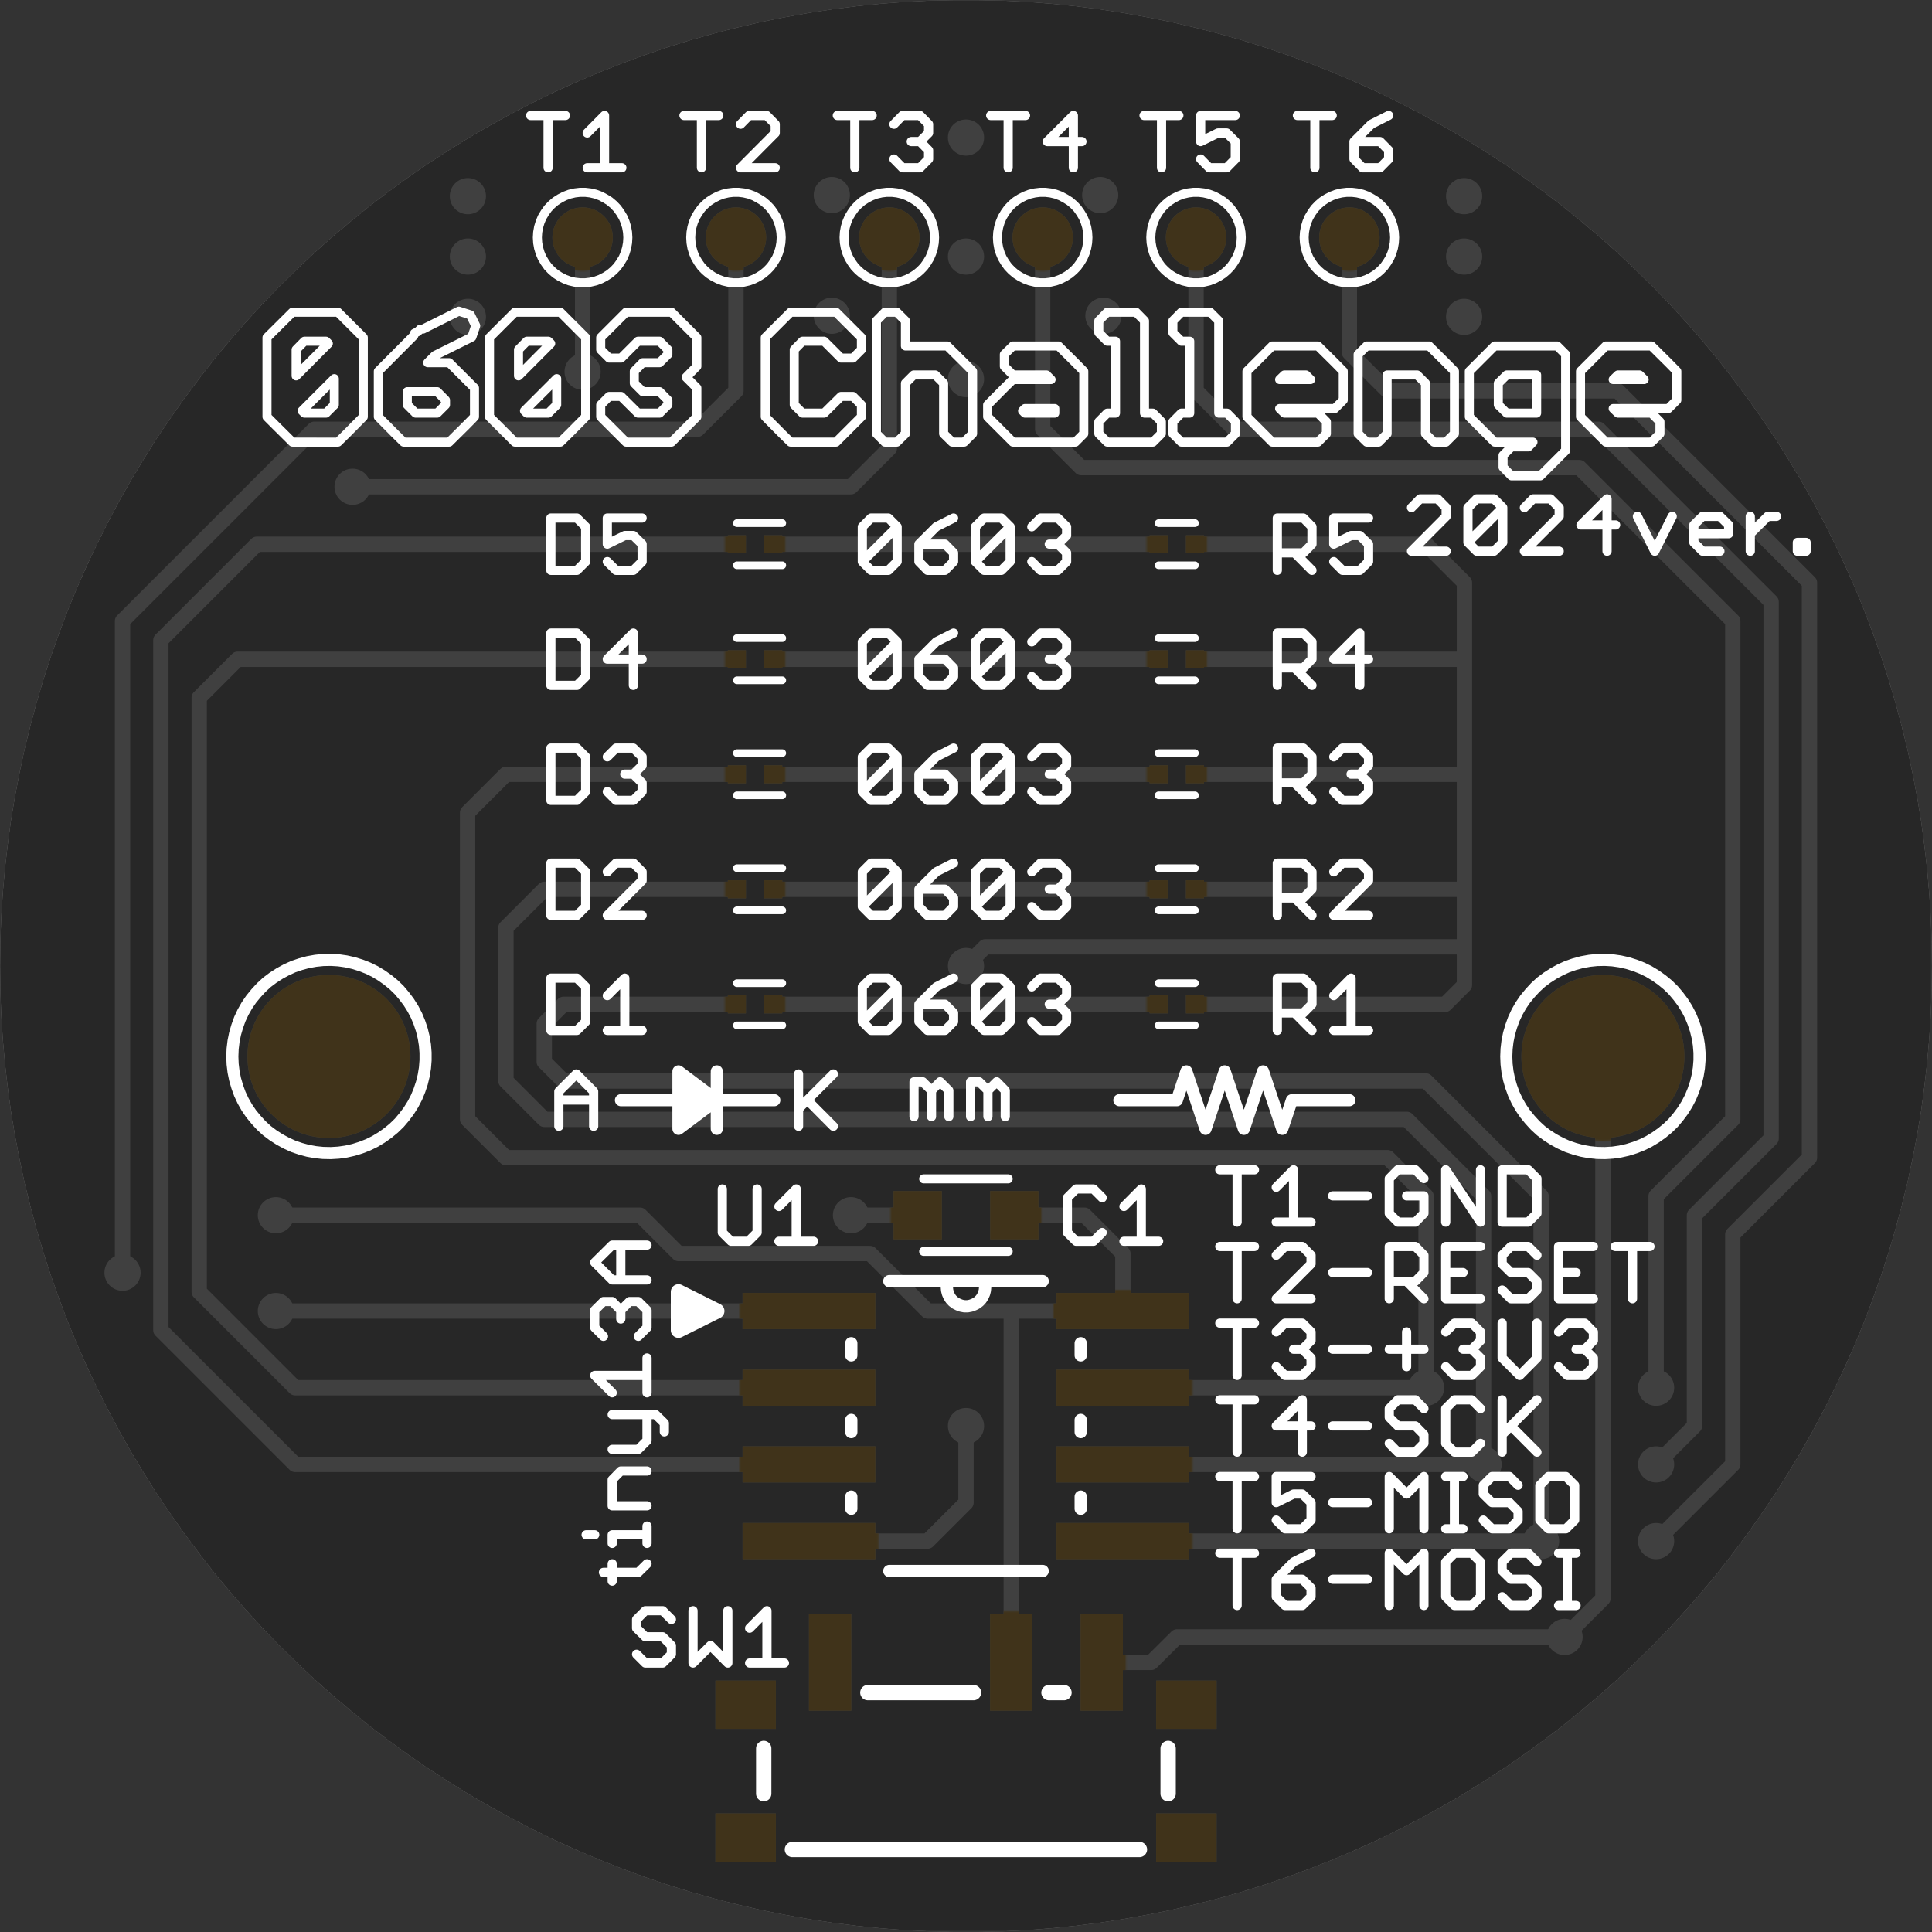 <svg version="1.1" xmlns="http://www.w3.org/2000/svg" xmlns:xlink="http://www.w3.org/1999/xlink" stroke-linecap="round" stroke-linejoin="round" stroke-width="0" fill-rule="evenodd" clip-rule="evenodd" id="vj3syW5yHQ_UqtTDJsTX_top" viewBox="14 20.3 1259.8 1259.8" width="1.26in" height="1.26in" class="w-100 h-100"><rect x="14" y="20.3" width="1259.8" height="1259.8" fill="#333333" stroke="none"/><defs><style>.vj3syW5yHQ_UqtTDJsTX_fr4 {color: #666666;}
.vj3syW5yHQ_UqtTDJsTX_cu {color: #cccccc;}
.vj3syW5yHQ_UqtTDJsTX_cf {color: #cc9933;}
.vj3syW5yHQ_UqtTDJsTX_sm {color: #121212; opacity: 0.75;}
.vj3syW5yHQ_UqtTDJsTX_ss {color: #ffffff;}
.vj3syW5yHQ_UqtTDJsTX_sp {color: #999999;}
.vj3syW5yHQ_UqtTDJsTX_out {color: #000000;}</style><circle cx="0" cy="0" r="55.15" id="_d7mcGnlQiT-81om6xM6_pad-10"/><circle cx="0" cy="0" r="21.7" id="_d7mcGnlQiT-81om6xM6_pad-11"/><rect x="-7.9" y="-7.9" width="15.8" height="15.8" id="_d7mcGnlQiT-81om6xM6_pad-12"/><circle cx="0" cy="0" r="19.7" id="_d7mcGnlQiT-81om6xM6_pad-13"/><rect x="-15.8" y="-33.5" width="31.6" height="67" id="_d7mcGnlQiT-81om6xM6_pad-14"/><rect x="-21.7" y="-17.75" width="43.4" height="35.5" id="_d7mcGnlQiT-81om6xM6_pad-15"/><rect x="-45.3" y="-13.8" width="90.6" height="27.6" id="_d7mcGnlQiT-81om6xM6_pad-16"/><rect x="-17.75" y="-17.75" width="35.5" height="35.5" id="_d7mcGnlQiT-81om6xM6_pad-17"/><circle cx="0" cy="0" r="53.15" id="gxFePxkEOCq7LVAxLIQ5_pad-10"/><circle cx="0" cy="0" r="19.7" id="gxFePxkEOCq7LVAxLIQ5_pad-11"/><rect x="-5.9" y="-5.9" width="11.8" height="11.8" id="gxFePxkEOCq7LVAxLIQ5_pad-12"/><rect x="-13.8" y="-31.5" width="27.6" height="63" id="gxFePxkEOCq7LVAxLIQ5_pad-13"/><rect x="-19.7" y="-15.75" width="39.4" height="31.5" id="gxFePxkEOCq7LVAxLIQ5_pad-14"/><rect x="-43.3" y="-11.8" width="86.6" height="23.6" id="gxFePxkEOCq7LVAxLIQ5_pad-15"/><rect x="-15.75" y="-15.75" width="31.5" height="31.5" id="gxFePxkEOCq7LVAxLIQ5_pad-16"/><circle cx="0" cy="0" r="11.8" id="gxFePxkEOCq7LVAxLIQ5_pad-17"/><circle cx="0" cy="0" r="5.9" id="DJuLMp63O6O1Y8ti3UIb_pad-1"/><circle cx="0" cy="0" r="17.7" id="DJuLMp63O6O1Y8ti3UIb_pad-2"/><circle cx="0" cy="0" r="35.45" id="DJuLMp63O6O1Y8ti3UIb_pad-3"/><g id="vj3syW5yHQ_UqtTDJsTX_top_silkscreen"><path d="M 456.4 544 481.4 562.7 456.4 581.5 456.4 544 M 456.4 549.8 464.1 549.8 M 456.4 557.5 474.4 557.5 M 478 565.3 456.4 565.3 M 456.4 573 467.7 573 M 457.4 580.7 456.4 580.7 M 481.4 581.5 481.4 562.7 481.4 544 M 481.4 562.7 518.9 562.7 M 481.4 562.7 418.9 562.7 M 165.5 591.2 165.7 596.2 166.3 601.2 167.3 606.1 168.7 610.9 170.4 615.6 172.5 620.1 175 624.5 177.8 628.6 181 632.5 184.4 636.2 188.1 639.6 192.1 642.6 196.3 645.3 200.7 647.7 205.3 649.8 210 651.4 214.8 652.7 219.8 653.6 224.7 654.1 229.8 654.2 234.8 653.9 239.7 653.2 244.6 652.1 249.4 650.6 254 648.8 258.5 646.6 262.8 644 266.9 641.1 270.8 637.9 274.4 634.4 277.6 630.6 280.6 626.6 283.3 622.3 285.6 617.9 287.5 613.3 289.1 608.5 290.3 603.6 291.1 598.7 291.5 593.7 291.5 588.7 291.1 583.7 290.3 578.8 289.1 573.9 287.5 569.1 285.6 564.5 283.3 560.1 280.6 555.8 277.6 551.8 274.4 548 270.8 544.5 266.9 541.3 262.8 538.4 258.5 535.8 254 533.6 249.4 531.8 244.6 530.3 239.7 529.2 234.8 528.5 229.8 528.2 224.7 528.3 219.8 528.8 214.8 529.7 210 531 205.3 532.6 200.7 534.7 196.3 537.1 192.1 539.8 188.1 542.8 184.4 546.2 181 549.9 177.8 553.8 175 557.9 172.5 562.3 170.4 566.8 168.7 571.5 167.3 576.3 166.3 581.2 165.7 586.2 165.5 591.2 M 743.9 562.7 781.4 562.7 787.6 581.5 800.1 544 812.6 581.5 825.1 544 837.6 581.5 850.1 544 856.4 562.7 893.9 562.7 M 996.2 591.2 996.4 596.2 997 601.2 998 606.1 999.4 610.9 1001.1 615.6 1003.2 620.1 1005.7 624.5 1008.5 628.6 1011.7 632.5 1015.1 636.2 1018.8 639.6 1022.8 642.6 1027 645.3 1031.4 647.7 1036 649.8 1040.7 651.4 1045.5 652.7 1050.5 653.6 1055.4 654.1 1060.5 654.2 1065.5 653.9 1070.4 653.2 1075.3 652.1 1080.1 650.6 1084.7 648.8 1089.2 646.6 1093.5 644 1097.6 641.1 1101.5 637.9 1105.1 634.4 1108.3 630.6 1111.3 626.6 1114 622.3 1116.3 617.9 1118.2 613.3 1119.8 608.5 1121 603.6 1121.8 598.7 1122.2 593.7 1122.2 588.7 1121.8 583.7 1121 578.8 1119.8 573.9 1118.2 569.1 1116.3 564.5 1114 560.1 1111.3 555.8 1108.3 551.8 1105.1 548 1101.5 544.5 1097.6 541.3 1093.5 538.4 1089.2 535.8 1084.7 533.6 1080.1 531.8 1075.3 530.3 1070.4 529.2 1065.5 528.5 1060.5 528.2 1055.4 528.3 1050.5 528.8 1045.5 529.7 1040.7 531 1036 532.6 1031.4 534.7 1027 537.1 1022.8 539.8 1018.8 542.8 1015.1 546.2 1011.7 549.9 1008.5 553.8 1005.7 557.9 1003.2 562.3 1001.1 566.8 999.4 571.5 998 576.3 997 581.2 996.4 586.2 996.2 591.2" fill="none" stroke-width="7.9"/><path d="M 401.8 279.3 396.2 279.3 M 413.2 279.3 435.9 279.3 M 435.9 273.7 435.9 285 M 435.9 298.2 413.2 298.2 413.2 315.2 418.8 320.9 435.9 320.9 M 430.2 335 413.2 335 M 430.2 335 435.9 340.7 435.9 357.7 M 441.5 357.7 413.2 357.7 M 413.2 371.9 401.8 383.2 435.9 383.2 M 435.9 371.9 435.9 394.6 M 430.2 408.7 435.9 414.4 435.9 425.7 430.2 431.4 424.5 431.4 418.8 425.7 418.8 420 M 418.8 425.7 413.2 431.4 407.5 431.4 401.8 425.7 401.8 414.4 407.5 408.7 M 413.2 445.5 401.8 456.9 413.2 468.2 435.9 468.2 M 418.8 468.2 418.8 445.5 M 413.2 445.5 435.9 445.5 M 485 476.4 490.7 470.7 502 470.7 507.7 476.4 507.7 504.8 M 521.9 493.4 533.2 504.8 533.2 470.7 M 521.9 470.7 544.5 470.7 M 485 476.4 485 504.8 M 534.7 545.7 534.7 579.8 M 540.4 562.8 557.4 545.7 M 534.7 557.1 557.4 579.8 M 582 608.2 576.3 613.9 599 636.6 599 613.9 593.3 608.2 582 608.2 M 576.3 613.9 576.3 636.6 582 642.3 593.3 642.3 599 636.6 M 613.2 625.3 630.2 625.3 635.8 619.6 635.8 613.9 630.2 608.2 618.8 608.2 613.2 613.9 613.2 625.3 624.5 636.6 635.8 642.3 M 650 636.6 655.7 642.3 667 642.3 672.7 636.6 650 613.9 655.7 608.2 667 608.2 672.7 613.9 672.7 636.6 M 686.8 636.6 692.5 642.3 703.8 642.3 709.5 636.6 709.5 630.9 703.8 625.3 709.5 619.6 709.5 613.9 703.8 608.2 692.5 608.2 686.8 613.9 M 698.2 625.3 703.8 625.3 M 650 613.9 650 636.6 M 655.7 683.2 650 688.9 672.7 711.6 672.7 688.9 667 683.2 655.7 683.2 M 650 688.9 650 711.6 655.7 717.3 667 717.3 672.7 711.6 M 686.8 711.6 692.5 717.3 703.8 717.3 709.5 711.6 709.5 705.9 703.8 700.3 709.5 694.6 709.5 688.9 703.8 683.2 692.5 683.2 686.8 688.9 M 698.2 700.3 703.8 700.3 M 703.8 758.2 692.5 758.2 686.8 763.9 M 672.7 763.9 672.7 786.6 650 763.9 655.7 758.2 667 758.2 672.7 763.9 M 672.7 786.6 667 792.3 655.7 792.3 650 786.6 650 763.9 M 635.8 763.9 635.8 769.6 630.2 775.3 613.2 775.3 613.2 763.9 618.8 758.2 630.2 758.2 635.8 763.9 M 624.5 786.6 613.2 775.3 M 624.5 786.6 635.8 792.3 M 599 786.6 599 763.9 593.3 758.2 582 758.2 576.3 763.9 599 786.6 593.3 792.3 582 792.3 576.3 786.6 576.3 763.9 M 582 717.3 593.3 717.3 599 711.6 576.3 688.9 582 683.2 593.3 683.2 599 688.9 599 711.6 M 582 717.3 576.3 711.6 576.3 688.9 M 613.2 688.9 618.8 683.2 630.2 683.2 635.8 688.9 635.8 694.6 630.2 700.3 613.2 700.3 613.2 688.9 M 613.2 700.3 624.5 711.6 635.8 717.3 M 703.8 758.2 709.5 763.9 709.5 769.6 703.8 775.3 698.2 775.3 M 703.8 775.3 709.5 780.9 709.5 786.6 703.8 792.3 692.5 792.3 686.8 786.6 M 692.5 833.2 686.8 838.9 M 692.5 833.2 703.8 833.2 709.5 838.9 709.5 844.6 703.8 850.3 698.2 850.3 M 703.8 850.3 709.5 855.9 709.5 861.6 703.8 867.3 692.5 867.3 686.8 861.6 M 672.7 861.6 650 838.9 655.7 833.2 667 833.2 672.7 838.9 672.7 861.6 667 867.3 655.7 867.3 650 861.6 650 838.9 M 635.8 838.9 635.8 844.6 630.2 850.3 613.2 850.3 613.2 838.9 618.8 833.2 630.2 833.2 635.8 838.9 M 624.5 861.6 613.2 850.3 M 624.5 861.6 635.8 867.3 M 599 861.6 599 838.9 593.3 833.2 582 833.2 576.3 838.9 599 861.6 593.3 867.3 582 867.3 576.3 861.6 576.3 838.9 M 582 908.2 576.3 913.9 599 936.6 599 913.9 593.3 908.2 582 908.2 M 576.3 913.9 576.3 936.6 582 942.3 593.3 942.3 599 936.6 M 613.2 925.3 630.2 925.3 635.8 919.6 635.8 913.9 630.2 908.2 618.8 908.2 613.2 913.9 613.2 925.3 624.5 936.6 635.8 942.3 M 650 936.6 655.7 942.3 667 942.3 672.7 936.6 650 913.9 655.7 908.2 667 908.2 672.7 913.9 672.7 936.6 M 686.8 936.6 692.5 942.3 703.8 942.3 709.5 936.6 709.5 930.9 703.8 925.3 709.5 919.6 709.5 913.9 703.8 908.2 692.5 908.2 686.8 913.9 M 698.2 925.3 703.8 925.3 M 650 913.9 650 936.6 M 846.9 942.3 846.9 908.2 M 846.9 919.6 863.9 919.6 869.5 925.3 869.5 936.6 863.9 942.3 846.9 942.3 M 858.2 919.6 869.5 908.2 M 883.7 913.9 889.4 908.2 900.7 908.2 906.4 913.9 906.4 925.3 900.7 930.9 895 930.9 883.7 925.3 883.7 942.3 906.4 942.3 M 934.4 949.1 940 954.8 951.4 954.8 957 949.1 957 943.4 934.4 920.7 957 920.7 M 971.2 926.4 993.9 949.1 993.9 926.4 988.2 920.7 976.9 920.7 971.2 926.4 971.2 949.1 976.9 954.8 988.2 954.8 993.9 949.1 M 1008 949.1 1013.7 954.8 1025 954.8 1030.7 949.1 1030.7 943.4 1008 920.7 1030.7 920.7 M 1044.9 937.8 1067.5 937.8 M 1061.9 954.8 1061.9 920.7 M 1044.9 937.8 1061.9 954.8 M 1081.7 943.4 1093 920.7 1104.4 943.4 M 1118.5 937.8 1118.5 926.4 1124.2 920.7 1135.5 920.7 M 1141.2 932.1 1118.5 932.1 M 1118.5 937.8 1124.2 943.4 1135.5 943.4 1141.2 937.8 1141.2 932.1 M 1155.3 932.1 1166.7 943.4 1172.4 943.4 M 1186 926.4 1191.7 926.4 1191.7 920.7 1186 920.7 1186 926.4 M 1155.3 920.7 1155.3 943.4 M 919.5 1176.4 919.5 1182.1 913.9 1187.8 896.9 1187.8 896.9 1176.4 902.5 1170.7 913.9 1170.7 919.5 1176.4 M 908.2 1199.1 896.9 1187.8 M 908.2 1199.1 919.5 1204.8 M 882.7 1204.8 860 1204.8 M 871.4 1204.8 871.4 1170.7 M 819.5 1176.4 813.9 1170.7 802.5 1170.7 796.9 1176.4 M 796.9 1187.8 808.2 1193.4 813.9 1193.4 819.5 1187.8 819.5 1176.4 M 796.9 1187.8 796.9 1204.8 819.5 1204.8 M 782.7 1204.8 760 1204.8 M 771.4 1204.8 771.4 1170.7 M 719.5 1187.8 696.9 1187.8 713.9 1204.8 713.9 1170.7 M 671.4 1170.7 671.4 1204.8 M 682.7 1204.8 660 1204.8 M 619.5 1199.1 619.5 1193.4 613.9 1187.8 619.5 1182.1 619.5 1176.4 613.9 1170.7 602.5 1170.7 596.9 1176.4 M 608.2 1187.8 613.9 1187.8 M 619.5 1199.1 613.9 1204.8 602.5 1204.8 596.9 1199.1 M 582.7 1204.8 560 1204.8 M 571.4 1204.8 571.4 1170.7 M 519.5 1170.7 496.9 1170.7 519.5 1193.4 519.5 1199.1 513.9 1204.8 502.5 1204.8 496.9 1199.1 M 482.7 1204.8 460 1204.8 M 471.4 1204.8 471.4 1170.7 M 419.5 1170.7 396.9 1170.7 M 408.2 1170.7 408.2 1204.8 396.9 1193.4 M 382.7 1204.8 360 1204.8 M 371.4 1204.8 371.4 1170.7 M 373.2 942.3 390.2 942.3 395.9 936.6 395.9 913.9 390.2 908.2 373.2 908.2 373.2 942.3 M 410 942.3 410 925.3 421.4 930.9 427 930.9 432.7 925.3 432.7 913.9 427 908.2 415.7 908.2 410 913.9 M 410 942.3 432.7 942.3 M 427 867.3 410 850.3 432.7 850.3 M 427 867.3 427 833.2 M 395.9 838.9 395.9 861.6 390.2 867.3 373.2 867.3 373.2 833.2 390.2 833.2 395.9 838.9 M 390.2 792.3 373.2 792.3 373.2 758.2 390.2 758.2 395.9 763.9 395.9 786.6 390.2 792.3 M 410 786.6 415.7 792.3 427 792.3 432.7 786.6 432.7 780.9 427 775.3 432.7 769.6 432.7 763.9 427 758.2 415.7 758.2 410 763.9 M 421.4 775.3 427 775.3 M 427 717.3 415.7 717.3 410 711.6 M 395.9 711.6 395.9 688.9 390.2 683.2 373.2 683.2 373.2 717.3 390.2 717.3 395.9 711.6 M 410 683.2 432.7 705.9 432.7 711.6 427 717.3 M 432.7 683.2 410 683.2 M 421.4 642.3 421.4 608.2 M 432.7 608.2 410 608.2 M 395.9 613.9 395.9 636.6 390.2 642.3 373.2 642.3 373.2 608.2 390.2 608.2 395.9 613.9 M 410 630.9 421.4 642.3 M 389.8 579.8 401.1 568.4 401.1 545.7 M 401.1 562.8 378.4 562.8 M 378.4 568.4 389.8 579.8 M 378.4 568.4 378.4 545.7 M 441.5 357.7 447.2 352.1 447.2 346.4 M 413.2 279.3 413.2 273.7 M 413.2 260.4 413.2 249.1 M 407.5 254.8 430.2 254.8 435.9 260.4 M 434.8 229.8 429.1 224.1 429.1 218.4 434.8 212.8 446.1 212.8 451.8 207.1 451.8 201.4 446.1 195.7 434.8 195.7 429.1 201.4 M 434.8 229.8 446.1 229.8 451.8 224.1 M 465.9 229.8 465.9 195.7 477.3 207.1 488.6 195.7 488.6 229.8 M 502.8 218.4 514.1 229.8 514.1 195.7 M 502.8 195.7 525.5 195.7 M 715.7 470.7 727 470.7 732.7 476.4 M 746.9 470.7 769.5 470.7 M 758.2 470.7 758.2 504.8 746.9 493.4 M 732.7 499.1 727 504.8 715.7 504.8 710 499.1 710 476.4 715.7 470.7 M 669.5 552 669.5 569 663.9 574.7 658.2 569 658.2 552 M 646.9 552 646.9 574.7 652.5 574.7 658.2 569 M 632.7 569 632.7 552 M 621.4 552 621.4 569 627 574.7 632.7 569 M 621.4 569 615.7 574.7 610 574.7 610 552 M 809.4 517.3 832 517.3 M 820.7 517.3 820.7 483.2 M 820.7 467.3 820.7 433.2 M 820.7 417.3 820.7 383.2 M 820.7 367.3 820.7 333.2 M 820.7 317.3 820.7 283.2 M 820.7 267.3 820.7 233.2 M 846.2 238.9 851.9 233.2 863.2 233.2 868.9 238.9 868.9 244.6 863.2 250.3 846.2 250.3 846.2 238.9 M 846.2 250.3 857.5 261.6 868.9 267.3 M 863.2 283.2 851.9 283.2 846.2 288.9 M 846.2 300.3 857.5 305.9 863.2 305.9 868.9 300.3 868.9 288.9 863.2 283.2 M 846.2 300.3 846.2 317.3 868.9 317.3 M 863.2 333.2 863.2 367.3 846.2 350.3 868.9 350.3 M 883 350.3 905.7 350.3 M 919.9 355.9 925.5 350.3 936.9 350.3 942.5 344.6 942.5 338.9 936.9 333.2 925.5 333.2 919.9 338.9 M 919.9 355.9 919.9 361.6 925.5 367.3 936.9 367.3 942.5 361.6 M 956.7 361.6 956.7 338.9 962.4 333.2 973.7 333.2 979.4 338.9 M 993.5 333.2 993.5 367.3 M 979.4 361.6 973.7 367.3 962.4 367.3 956.7 361.6 M 962.4 383.2 956.7 388.9 M 962.4 383.2 973.7 383.2 979.4 388.9 979.4 394.6 973.7 400.3 968 400.3 M 973.7 400.3 979.4 405.9 979.4 411.6 973.7 417.3 962.4 417.3 956.7 411.6 M 942.5 400.3 919.9 400.3 M 905.7 400.3 883 400.3 M 868.9 405.9 863.2 400.3 868.9 394.6 868.9 388.9 863.2 383.2 851.9 383.2 846.2 388.9 M 857.5 400.3 863.2 400.3 M 868.9 405.9 868.9 411.6 863.2 417.3 851.9 417.3 846.2 411.6 M 832 417.3 809.4 417.3 M 846.2 433.2 868.9 455.9 868.9 461.6 863.2 467.3 851.9 467.3 846.2 461.6 M 832 467.3 809.4 467.3 M 846.2 483.2 868.9 483.2 M 857.5 483.2 857.5 517.3 846.2 505.9 M 883 500.3 905.7 500.3 M 919.9 511.6 919.9 488.9 925.5 483.2 936.9 483.2 942.5 488.9 942.5 500.3 931.2 500.3 M 942.5 511.6 936.9 517.3 925.5 517.3 919.9 511.6 M 956.7 517.3 956.7 483.2 M 956.7 467.3 956.7 433.2 979.4 433.2 M 993.5 438.9 999.2 433.2 1010.5 433.2 1016.2 438.9 1016.2 444.6 1010.5 450.3 999.2 450.3 993.5 455.9 993.5 461.6 999.2 467.3 1010.5 467.3 1016.2 461.6 M 1030.3 467.3 1030.3 433.2 1053 433.2 M 1047.4 417.3 1036 417.3 1030.3 411.6 M 1041.7 400.3 1047.4 400.3 1053 394.6 1053 388.9 1047.4 383.2 1036 383.2 1030.3 388.9 M 1047.4 400.3 1053 405.9 1053 411.6 1047.4 417.3 M 1041.7 450.3 1030.3 450.3 M 1030.3 467.3 1053 467.3 M 1067.2 467.3 1089.9 467.3 M 1078.5 467.3 1078.5 433.2 M 1016.2 417.3 1016.2 394.6 1004.9 383.2 993.5 394.6 993.5 417.3 M 968 450.3 956.7 450.3 M 942.5 450.3 942.5 461.6 936.9 467.3 919.9 467.3 919.9 433.2 M 919.9 444.6 936.9 444.6 942.5 450.3 M 931.2 444.6 942.5 433.2 M 931.2 411.6 931.2 388.9 M 905.7 450.3 883 450.3 M 868.9 433.2 846.2 433.2 M 832 367.3 809.4 367.3 M 809.4 317.3 832 317.3 M 832 267.3 809.4 267.3 M 883 250.3 905.7 250.3 M 919.9 267.3 919.9 233.2 M 931.2 255.9 942.5 267.3 942.5 233.2 M 956.7 238.9 962.4 233.2 973.7 233.2 979.4 238.9 979.4 261.6 973.7 267.3 962.4 267.3 956.7 261.6 956.7 238.9 M 931.2 255.9 919.9 267.3 M 919.9 283.2 919.9 317.3 931.2 305.9 942.5 317.3 942.5 283.2 M 956.7 283.2 968 283.2 M 962.4 283.2 962.4 317.3 M 968 317.3 956.7 317.3 M 981.2 311.6 981.2 305.9 986.9 300.3 998.3 300.3 1003.9 294.6 1003.9 288.9 998.3 283.2 986.9 283.2 981.2 288.9 M 981.2 311.6 986.9 317.3 998.3 317.3 1003.9 311.6 M 1016.2 333.2 999.2 350.3 M 993.5 344.6 1016.2 367.3 M 1023.7 317.3 1018.1 311.6 1018.1 288.9 1023.7 283.2 1035.1 283.2 1040.8 288.9 1040.8 311.6 1035.1 317.3 1023.7 317.3 M 1030.3 267.3 1041.7 267.3 M 1036 267.3 1036 233.2 M 1030.3 233.2 1041.7 233.2 M 1016.2 238.9 1010.5 233.2 999.2 233.2 993.5 238.9 M 999.2 250.3 1010.5 250.3 1016.2 244.6 1016.2 238.9 M 999.2 250.3 993.5 255.9 993.5 261.6 999.2 267.3 1010.5 267.3 1016.2 261.6 M 905.7 300.3 883 300.3 M 956.7 467.3 979.4 467.3 M 979.4 483.2 979.4 517.3 M 993.5 517.3 1010.5 517.3 1016.2 511.6 1016.2 488.9 1010.5 483.2 993.5 483.2 993.5 517.3 M 956.7 517.3 979.4 483.2 M 906.4 608.2 883.7 608.2 M 895 608.2 895 642.3 883.7 630.9 M 869.5 625.3 863.9 619.6 846.9 619.6 M 858.2 619.6 869.5 608.2 M 869.5 625.3 869.5 636.6 863.9 642.3 846.9 642.3 846.9 608.2 M 846.9 683.2 846.9 717.3 863.9 717.3 869.5 711.6 869.5 700.3 863.9 694.6 846.9 694.6 M 858.2 694.6 869.5 683.2 M 883.7 683.2 906.4 705.9 906.4 711.6 900.7 717.3 889.4 717.3 883.7 711.6 M 883.7 683.2 906.4 683.2 M 900.7 758.2 889.4 758.2 883.7 763.9 M 869.5 758.2 858.2 769.6 M 863.9 769.6 846.9 769.6 M 846.9 758.2 846.9 792.3 863.9 792.3 869.5 786.6 869.5 775.3 863.9 769.6 M 883.7 786.6 889.4 792.3 900.7 792.3 906.4 786.6 906.4 780.9 900.7 775.3 906.4 769.6 906.4 763.9 900.7 758.2 M 900.7 775.3 895 775.3 M 900.7 833.2 900.7 867.3 883.7 850.3 906.4 850.3 M 869.5 850.3 863.9 844.6 846.9 844.6 M 858.2 844.6 869.5 833.2 M 869.5 850.3 869.5 861.6 863.9 867.3 846.9 867.3 846.9 833.2" fill="none" stroke-width="6"/><path d="M 843.6 991.8 873.4 991.8 878.9 997.3 878.9 1005.1 873.4 1010.7 851.5 1010.7 848.4 1013.7 884.4 1013.7 889.9 1019.2 889.9 1038 884.4 1043.6 873.4 1054.5 843.6 1054.5 838.1 1049 827.1 1038 827.1 1008.3 843.6 991.8 M 819.6 997.3 814.1 991.8 784.3 991.8 778.8 997.3 778.8 1005.1 784.3 1010.7 789.8 1010.7 789.8 1057.6 784.3 1057.6 778.8 1063.1 778.8 1070.9 784.3 1076.5 803.1 1076.5 808.7 1070.9 808.7 1010.7 814.1 1010.7 819.6 1005.1 819.6 997.3 M 848.4 1032.6 851.5 1035.6 865.6 1035.6 868.6 1032.6 848.4 1032.6 M 899.6 1049 899.6 997.3 905.2 991.8 913 991.8 918.5 997.3 918.5 1035.6 938.1 1035.6 943.5 1030.2 943.5 997.3 949 991.8 956.9 991.8 962.4 997.3 962.4 1038 956.9 1043.6 945.9 1054.5 905.2 1054.5 899.6 1049 M 864.4 1125.2 864.6 1128.6 865.2 1132 866.2 1135.3 867.5 1138.4 869.3 1141.4 871.3 1144.2 873.7 1146.7 876.3 1148.9 879.1 1150.7 882.2 1152.3 885.4 1153.5 888.8 1154.3 892.2 1154.7 895.6 1154.7 899 1154.3 902.4 1153.5 905.6 1152.3 908.6 1150.7 911.5 1148.9 914.1 1146.7 916.5 1144.2 918.5 1141.4 920.3 1138.4 921.6 1135.3 922.6 1132 923.2 1128.6 923.4 1125.2 923.2 1121.8 922.6 1118.4 921.6 1115.1 920.3 1112 918.5 1109 916.5 1106.2 914.1 1103.7 911.5 1101.5 908.7 1099.7 905.6 1098.1 902.4 1096.9 899 1096.1 895.6 1095.7 892.2 1095.7 888.8 1096.1 885.4 1096.9 882.2 1098.1 879.1 1099.7 876.3 1101.5 873.7 1103.7 871.3 1106.2 869.3 1109 867.5 1112 866.2 1115.1 865.2 1118.4 864.6 1121.8 864.4 1125.2 M 764.4 1125.2 764.6 1128.6 765.2 1132 766.2 1135.3 767.5 1138.4 769.3 1141.4 771.3 1144.2 773.7 1146.7 776.3 1148.9 779.1 1150.7 782.2 1152.3 785.4 1153.5 788.8 1154.3 792.2 1154.7 795.6 1154.7 799 1154.3 802.4 1153.5 805.6 1152.3 808.6 1150.7 811.5 1148.9 814.1 1146.7 816.5 1144.2 818.5 1141.4 820.3 1138.4 821.6 1135.3 822.6 1132 823.2 1128.6 823.4 1125.2 823.2 1121.8 822.6 1118.4 821.6 1115.1 820.3 1112 818.5 1109 816.5 1106.2 814.1 1103.7 811.5 1101.5 808.7 1099.7 805.6 1098.1 802.4 1096.9 799 1096.1 795.6 1095.7 792.2 1095.7 788.8 1096.1 785.4 1096.9 782.2 1098.1 779.1 1099.7 776.3 1101.5 773.7 1103.7 771.3 1106.2 769.3 1109 767.5 1112 766.2 1115.1 765.2 1118.4 764.6 1121.8 764.4 1125.2 M 754.8 1076.5 736 1076.5 730.5 1070.9 730.5 1063.1 736 1057.6 741.4 1057.6 741.4 1010.7 736 1010.7 730.5 1005.1 730.5 997.3 736 991.8 765.8 991.8 771.3 997.3 771.3 1005.1 765.8 1010.7 760.3 1010.7 760.3 1070.9 754.8 1076.5 M 720.7 1038 715.2 1043.6 704.2 1054.5 674.5 1054.5 668.9 1049 668.9 1041.2 674.5 1035.6 696.4 1035.6 699.4 1032.6 674.5 1032.6 668.9 1027.1 658 1016.1 658 1008.3 674.5 991.8 715.2 991.8 720.7 997.3 720.7 1038 M 701.8 1013.7 701.8 1010.7 682.3 1010.7 680.8 1012.2 682.3 1013.7 701.8 1013.7 M 648.2 997.3 648.2 1038 642.7 1043.6 631.7 1054.5 604.4 1054.5 604.4 1070.9 598.8 1076.5 591 1076.5 585.5 1070.9 585.5 997.3 591 991.8 598.8 991.8 604.4 997.3 604.4 1030.2 609.8 1035.6 623.9 1035.6 629.3 1030.2 629.3 997.3 634.9 991.8 642.7 991.8 648.2 997.3 M 575.7 1008.3 575.7 1016.1 570.2 1021.6 562.4 1021.6 551.4 1010.7 537.3 1010.7 531.9 1016.1 531.9 1052.1 537.3 1057.6 551.4 1057.6 562.4 1046.6 570.2 1046.6 575.7 1052.1 575.7 1060 559.2 1076.5 529.5 1076.5 513.1 1060.1 513 1060 513 1008.3 523.9 997.3 529.5 991.8 559.2 991.8 575.7 1008.3 M 468.4 1008.3 468.4 1027.1 461.4 1034.1 468.4 1041.2 468.4 1060 451.9 1076.5 422.2 1076.5 405.7 1060 405.7 1052.1 411.2 1046.6 419 1046.6 430 1057.6 444.1 1057.6 449.5 1052.1 449.5 1049 444.1 1043.6 433.1 1043.6 427.6 1038 427.6 1030.2 433.1 1024.7 444.1 1024.7 449.5 1019.2 449.5 1016.1 444.1 1010.7 430 1010.7 419 1021.6 411.2 1021.6 405.7 1016.1 405.7 1008.3 422.2 991.8 451.9 991.8 468.4 1008.3 M 395.9 1008.3 395.9 1060 395.3 1060.6 379.4 1076.5 349.7 1076.5 333.2 1060 333.2 1008.3 349.7 991.8 379.4 991.8 385 997.3 395.9 1008.3 M 377 1016.1 377 1033.2 356 1012.2 357.5 1010.7 371.6 1010.7 377 1016.1 M 352.1 1035 352.1 1052.1 357.5 1057.6 371.6 1057.6 373.1 1056.1 352.1 1035 M 323.4 1027.1 323.4 1008.3 317.9 1002.7 306.9 991.8 277.2 991.8 271.6 997.3 260.7 1008.3 260.7 1038 283.8 1061.2 284.3 1062.8 286.4 1063.8 288.1 1065.5 289.8 1065.5 313.2 1077.2 320.7 1074.8 324.2 1067.7 321.7 1060.3 297.6 1048.3 292.9 1043.6 306.9 1043.6 312.5 1038 323.4 1027.1 M 304.5 1019.2 299.1 1024.7 279.6 1024.7 279.6 1016.1 285 1010.7 299.1 1010.7 304.5 1016.1 304.5 1019.2 M 250.9 1008.3 250.9 1060 250.3 1060.6 234.4 1076.5 204.7 1076.5 188.1 1060 188.1 1008.3 193.7 1002.7 204.7 991.8 234.4 991.8 240 997.3 250.9 1008.3 M 232 1016.1 232 1033.2 211.2 1012.4 211 1012.2 212.5 1010.7 226.6 1010.7 232 1016.1 M 207.1 1035 207.1 1052.1 212.5 1057.6 226.6 1057.6 228.1 1056.1 207.1 1035 M 364.4 1125.2 364.6 1128.6 365.2 1132 366.2 1135.3 367.5 1138.4 369.3 1141.4 371.3 1144.2 373.7 1146.7 376.3 1148.9 379.1 1150.7 382.2 1152.3 385.4 1153.5 388.8 1154.3 392.2 1154.7 395.6 1154.7 399 1154.3 402.4 1153.5 405.6 1152.3 408.6 1150.7 411.5 1148.9 414.1 1146.7 416.5 1144.2 418.5 1141.4 420.3 1138.4 421.6 1135.3 422.6 1132 423.2 1128.6 423.4 1125.2 423.2 1121.8 422.6 1118.4 421.6 1115.1 420.3 1112 418.5 1109 416.5 1106.2 414.1 1103.7 411.5 1101.5 408.7 1099.7 405.6 1098.1 402.4 1096.9 399 1096.1 395.6 1095.7 392.2 1095.7 388.8 1096.1 385.4 1096.9 382.2 1098.1 379.1 1099.7 376.3 1101.5 373.7 1103.7 371.3 1106.2 369.3 1109 367.5 1112 366.2 1115.1 365.2 1118.4 364.6 1121.8 364.4 1125.2 M 464.4 1125.2 464.6 1128.6 465.2 1132 466.2 1135.3 467.5 1138.4 469.3 1141.4 471.3 1144.2 473.7 1146.7 476.3 1148.9 479.1 1150.7 482.2 1152.3 485.4 1153.5 488.8 1154.3 492.2 1154.7 495.6 1154.7 499 1154.3 502.4 1153.5 505.6 1152.3 508.6 1150.7 511.5 1148.9 514.1 1146.7 516.5 1144.2 518.5 1141.4 520.3 1138.4 521.6 1135.3 522.6 1132 523.2 1128.6 523.4 1125.2 523.2 1121.8 522.6 1118.4 521.6 1115.1 520.3 1112 518.5 1109 516.5 1106.2 514.1 1103.7 511.5 1101.5 508.7 1099.7 505.6 1098.1 502.4 1096.9 499 1096.1 495.6 1095.7 492.2 1095.7 488.8 1096.1 485.4 1096.9 482.2 1098.1 479.1 1099.7 476.3 1101.5 473.7 1103.7 471.3 1106.2 469.3 1109 467.5 1112 466.2 1115.1 465.2 1118.4 464.6 1121.8 464.4 1125.2 M 564.4 1125.2 564.6 1128.6 565.2 1132 566.2 1135.3 567.5 1138.4 569.3 1141.4 571.3 1144.2 573.7 1146.7 576.3 1148.9 579.1 1150.7 582.2 1152.3 585.4 1153.5 588.8 1154.3 592.2 1154.7 595.6 1154.7 599 1154.3 602.4 1153.5 605.6 1152.3 608.6 1150.7 611.5 1148.9 614.1 1146.7 616.5 1144.2 618.5 1141.4 620.3 1138.4 621.6 1135.3 622.6 1132 623.2 1128.6 623.4 1125.2 623.2 1121.8 622.6 1118.4 621.6 1115.1 620.3 1112 618.5 1109 616.5 1106.2 614.1 1103.7 611.5 1101.5 608.7 1099.7 605.6 1098.1 602.4 1096.9 599 1096.1 595.6 1095.7 592.2 1095.7 588.8 1096.1 585.4 1096.9 582.2 1098.1 579.1 1099.7 576.3 1101.5 573.7 1103.7 571.3 1106.2 569.3 1109 567.5 1112 566.2 1115.1 565.2 1118.4 564.6 1121.8 564.4 1125.2 M 664.4 1125.2 664.6 1128.6 665.2 1132 666.2 1135.3 667.5 1138.4 669.3 1141.4 671.3 1144.2 673.7 1146.7 676.3 1148.9 679.1 1150.7 682.2 1152.3 685.4 1153.5 688.8 1154.3 692.2 1154.7 695.6 1154.7 699 1154.3 702.4 1153.5 705.6 1152.3 708.6 1150.7 711.5 1148.9 714.1 1146.7 716.5 1144.2 718.5 1141.4 720.3 1138.4 721.6 1135.3 722.6 1132 723.2 1128.6 723.4 1125.2 723.2 1121.8 722.6 1118.4 721.6 1115.1 720.3 1112 718.5 1109 716.5 1106.2 714.1 1103.7 711.5 1101.5 708.7 1099.7 705.6 1098.1 702.4 1096.9 699 1096.1 695.6 1095.7 692.2 1095.7 688.8 1096.1 685.4 1096.9 682.2 1098.1 679.1 1099.7 676.3 1101.5 673.7 1103.7 671.3 1106.2 669.3 1109 667.5 1112 666.2 1115.1 665.2 1118.4 664.6 1121.8 664.4 1125.2 M 972.1 1038 972.1 1008.3 983.1 997.3 988.6 991.8 1013.6 991.8 1010.6 988.7 999.6 988.7 994.1 983.2 994.1 975.4 999.6 969.8 1018.4 969.8 1029.4 980.8 1034.9 986.3 1034.9 1049 1029.4 1054.5 988.6 1054.5 977.7 1043.6 972.1 1038 M 991 1030.2 996.5 1035.6 1016 1035.6 1016 1010.7 996.5 1010.7 991 1016.1 991 1030.2 M 1044.6 1038 1044.6 1008.3 1050.2 1002.7 1061.1 991.8 1090.9 991.8 1096.4 997.3 1096.4 1005.1 1090.9 1010.7 1069 1010.7 1065.9 1013.7 1101.9 1013.7 1107.4 1019.2 1107.4 1038 1101.9 1043.6 1090.9 1054.5 1061.1 1054.5 1044.6 1038 M 1065.9 1032.6 1069 1035.6 1083.1 1035.6 1086.1 1032.6 1065.9 1032.6 M 671.4 511.4 616.3 511.4 M 616.3 464.1 671.4 464.1" fill="none" stroke-width="5.9"/><path d="M 481.4 425.2 456.4 437.7 456.4 412.7 481.4 425.2 M 478.3 423.7 456.4 423.7 M 456.4 433.5 464.8 433.5 M 458.6 413.8 456.4 413.8 M 579.9 176.4 648.8 176.4 M 698 176.4 707.8 176.4 M 775.7 140 775.7 110.5 M 757 74.1 702.9 74.1 647.8 74.1 530.7 74.1 M 512 110.5 512 140" fill="none" stroke-width="10"/><path d="M 524.1 611.5 494.5 611.5 M 494.5 639 524.1 639 M 524.1 686.5 494.5 686.5 M 494.5 714 524.1 714 M 524.1 761.5 494.5 761.5 M 494.5 789 524.1 789 M 524.1 836.5 494.5 836.5 M 494.5 864 524.1 864 M 524.1 911.5 494.5 911.5 M 494.5 939 524.1 939 M 769.5 939 793.2 939 M 793.2 911.5 769.5 911.5 M 769.5 864 793.2 864 M 793.2 836.5 769.5 836.5 M 769.5 789 793.2 789 M 793.2 761.5 769.5 761.5 M 769.5 714 793.2 714 M 793.2 686.5 769.5 686.5 M 769.5 639 793.2 639 M 793.2 611.5 769.5 611.5" fill="none" stroke-width="5"/><path d="M 693.9 444.7 656.4 444.7 631.4 444.7 631.4 440.8 M 631.4 444.7 593.9 444.7 M 569.1 404.2 569.1 396.3 M 569.1 354.2 569.1 346.3 M 569.1 304.2 569.1 296.3 M 593.9 255.7 693.9 255.7 M 718.7 296.3 718.7 304.2 M 718.7 346.3 718.7 354.2 M 718.7 396.3 718.7 404.2 M 656.4 440.8 656.4 444.7 M 656.4 440.8 656.2 438.7 655.7 436.7 654.9 434.9 653.8 433.1 652.4 431.6 650.7 430.3 648.9 429.4 647 428.7 644.9 428.3 642.9 428.3 640.8 428.7 638.9 429.4 637.1 430.3 635.4 431.6 634 433.1 632.9 434.9 632.1 436.7 631.6 438.7 631.4 440.8" fill="none" stroke-width="8"/></g><g id="vj3syW5yHQ_UqtTDJsTX_top_soldermask"><use xlink:href="#_d7mcGnlQiT-81om6xM6_pad-10" x="228.5" y="591.2"/><use xlink:href="#_d7mcGnlQiT-81om6xM6_pad-10" x="1059.2" y="591.2"/><use xlink:href="#_d7mcGnlQiT-81om6xM6_pad-11" x="893.9" y="1125.2"/><use xlink:href="#_d7mcGnlQiT-81om6xM6_pad-11" x="793.9" y="1125.2"/><use xlink:href="#_d7mcGnlQiT-81om6xM6_pad-11" x="693.9" y="1125.2"/><use xlink:href="#_d7mcGnlQiT-81om6xM6_pad-11" x="593.9" y="1125.2"/><use xlink:href="#_d7mcGnlQiT-81om6xM6_pad-11" x="493.9" y="1125.2"/><use xlink:href="#_d7mcGnlQiT-81om6xM6_pad-11" x="393.9" y="1125.2"/><use xlink:href="#_d7mcGnlQiT-81om6xM6_pad-12" x="494.5" y="925.2"/><use xlink:href="#_d7mcGnlQiT-81om6xM6_pad-12" x="518.2" y="925.2"/><use xlink:href="#_d7mcGnlQiT-81om6xM6_pad-12" x="518.2" y="850.2"/><use xlink:href="#_d7mcGnlQiT-81om6xM6_pad-12" x="494.5" y="850.2"/><use xlink:href="#_d7mcGnlQiT-81om6xM6_pad-12" x="494.5" y="775.2"/><use xlink:href="#_d7mcGnlQiT-81om6xM6_pad-12" x="518.2" y="775.2"/><use xlink:href="#_d7mcGnlQiT-81om6xM6_pad-12" x="518.2" y="700.2"/><use xlink:href="#_d7mcGnlQiT-81om6xM6_pad-12" x="494.5" y="700.2"/><use xlink:href="#_d7mcGnlQiT-81om6xM6_pad-12" x="494.5" y="625.2"/><use xlink:href="#_d7mcGnlQiT-81om6xM6_pad-12" x="518.2" y="625.2"/><use xlink:href="#_d7mcGnlQiT-81om6xM6_pad-12" x="769.5" y="625.2"/><use xlink:href="#_d7mcGnlQiT-81om6xM6_pad-12" x="793.2" y="625.2"/><use xlink:href="#_d7mcGnlQiT-81om6xM6_pad-12" x="793.2" y="700.2"/><use xlink:href="#_d7mcGnlQiT-81om6xM6_pad-12" x="769.5" y="700.2"/><use xlink:href="#_d7mcGnlQiT-81om6xM6_pad-12" x="769.5" y="775.2"/><use xlink:href="#_d7mcGnlQiT-81om6xM6_pad-12" x="793.2" y="775.2"/><use xlink:href="#_d7mcGnlQiT-81om6xM6_pad-12" x="793.2" y="850.2"/><use xlink:href="#_d7mcGnlQiT-81om6xM6_pad-12" x="769.5" y="850.2"/><use xlink:href="#_d7mcGnlQiT-81om6xM6_pad-12" x="769.5" y="925.2"/><use xlink:href="#_d7mcGnlQiT-81om6xM6_pad-12" x="793.2" y="925.2"/><use xlink:href="#_d7mcGnlQiT-81om6xM6_pad-13" x="702.9" y="125.2"/><use xlink:href="#_d7mcGnlQiT-81om6xM6_pad-13" x="584.8" y="125.2"/><use xlink:href="#_d7mcGnlQiT-81om6xM6_pad-14" x="555.3" y="196.1"/><use xlink:href="#_d7mcGnlQiT-81om6xM6_pad-14" x="673.4" y="196.1"/><use xlink:href="#_d7mcGnlQiT-81om6xM6_pad-14" x="732.4" y="196.1"/><use xlink:href="#_d7mcGnlQiT-81om6xM6_pad-15" x="500.2" y="81.9"/><use xlink:href="#_d7mcGnlQiT-81om6xM6_pad-15" x="500.2" y="168.5"/><use xlink:href="#_d7mcGnlQiT-81om6xM6_pad-15" x="787.6" y="168.5"/><use xlink:href="#_d7mcGnlQiT-81om6xM6_pad-15" x="787.6" y="81.9"/><use xlink:href="#_d7mcGnlQiT-81om6xM6_pad-16" x="746.2" y="275.2"/><use xlink:href="#_d7mcGnlQiT-81om6xM6_pad-16" x="746.2" y="325.2"/><use xlink:href="#_d7mcGnlQiT-81om6xM6_pad-16" x="746.2" y="375.2"/><use xlink:href="#_d7mcGnlQiT-81om6xM6_pad-16" x="746.2" y="425.2"/><use xlink:href="#_d7mcGnlQiT-81om6xM6_pad-16" x="541.5" y="425.2"/><use xlink:href="#_d7mcGnlQiT-81om6xM6_pad-16" x="541.5" y="375.2"/><use xlink:href="#_d7mcGnlQiT-81om6xM6_pad-16" x="541.5" y="325.2"/><use xlink:href="#_d7mcGnlQiT-81om6xM6_pad-16" x="541.5" y="275.2"/><use xlink:href="#_d7mcGnlQiT-81om6xM6_pad-17" x="612.4" y="487.7"/><use xlink:href="#_d7mcGnlQiT-81om6xM6_pad-17" x="675.4" y="487.7"/></g><g id="vj3syW5yHQ_UqtTDJsTX_top_copper"><use xlink:href="#gxFePxkEOCq7LVAxLIQ5_pad-10" x="228.5" y="591.2"/><use xlink:href="#gxFePxkEOCq7LVAxLIQ5_pad-10" x="1059.2" y="591.2"/><use xlink:href="#gxFePxkEOCq7LVAxLIQ5_pad-11" x="893.9" y="1125.2"/><use xlink:href="#gxFePxkEOCq7LVAxLIQ5_pad-11" x="793.9" y="1125.2"/><use xlink:href="#gxFePxkEOCq7LVAxLIQ5_pad-11" x="693.9" y="1125.2"/><use xlink:href="#gxFePxkEOCq7LVAxLIQ5_pad-11" x="593.9" y="1125.2"/><use xlink:href="#gxFePxkEOCq7LVAxLIQ5_pad-11" x="493.9" y="1125.2"/><use xlink:href="#gxFePxkEOCq7LVAxLIQ5_pad-11" x="393.9" y="1125.2"/><use xlink:href="#gxFePxkEOCq7LVAxLIQ5_pad-12" x="494.5" y="925.2"/><use xlink:href="#gxFePxkEOCq7LVAxLIQ5_pad-12" x="518.2" y="925.2"/><use xlink:href="#gxFePxkEOCq7LVAxLIQ5_pad-12" x="518.2" y="850.2"/><use xlink:href="#gxFePxkEOCq7LVAxLIQ5_pad-12" x="494.5" y="850.2"/><use xlink:href="#gxFePxkEOCq7LVAxLIQ5_pad-12" x="494.5" y="775.2"/><use xlink:href="#gxFePxkEOCq7LVAxLIQ5_pad-12" x="518.2" y="775.2"/><use xlink:href="#gxFePxkEOCq7LVAxLIQ5_pad-12" x="518.2" y="700.2"/><use xlink:href="#gxFePxkEOCq7LVAxLIQ5_pad-12" x="494.5" y="700.2"/><use xlink:href="#gxFePxkEOCq7LVAxLIQ5_pad-12" x="494.5" y="625.2"/><use xlink:href="#gxFePxkEOCq7LVAxLIQ5_pad-12" x="518.2" y="625.2"/><use xlink:href="#gxFePxkEOCq7LVAxLIQ5_pad-12" x="769.5" y="625.2"/><use xlink:href="#gxFePxkEOCq7LVAxLIQ5_pad-12" x="793.2" y="625.2"/><use xlink:href="#gxFePxkEOCq7LVAxLIQ5_pad-12" x="793.2" y="700.2"/><use xlink:href="#gxFePxkEOCq7LVAxLIQ5_pad-12" x="769.5" y="700.2"/><use xlink:href="#gxFePxkEOCq7LVAxLIQ5_pad-12" x="769.5" y="775.2"/><use xlink:href="#gxFePxkEOCq7LVAxLIQ5_pad-12" x="793.2" y="775.2"/><use xlink:href="#gxFePxkEOCq7LVAxLIQ5_pad-12" x="793.2" y="850.2"/><use xlink:href="#gxFePxkEOCq7LVAxLIQ5_pad-12" x="769.5" y="850.2"/><use xlink:href="#gxFePxkEOCq7LVAxLIQ5_pad-12" x="769.5" y="925.2"/><use xlink:href="#gxFePxkEOCq7LVAxLIQ5_pad-12" x="793.2" y="925.2"/><use xlink:href="#gxFePxkEOCq7LVAxLIQ5_pad-13" x="732.4" y="196.1"/><use xlink:href="#gxFePxkEOCq7LVAxLIQ5_pad-13" x="673.4" y="196.1"/><use xlink:href="#gxFePxkEOCq7LVAxLIQ5_pad-13" x="555.3" y="196.1"/><use xlink:href="#gxFePxkEOCq7LVAxLIQ5_pad-14" x="500.2" y="168.5"/><use xlink:href="#gxFePxkEOCq7LVAxLIQ5_pad-14" x="500.2" y="81.9"/><use xlink:href="#gxFePxkEOCq7LVAxLIQ5_pad-14" x="787.6" y="81.9"/><use xlink:href="#gxFePxkEOCq7LVAxLIQ5_pad-14" x="787.6" y="168.5"/><use xlink:href="#gxFePxkEOCq7LVAxLIQ5_pad-15" x="746.2" y="275.2"/><use xlink:href="#gxFePxkEOCq7LVAxLIQ5_pad-15" x="746.2" y="325.2"/><use xlink:href="#gxFePxkEOCq7LVAxLIQ5_pad-15" x="746.2" y="375.2"/><use xlink:href="#gxFePxkEOCq7LVAxLIQ5_pad-15" x="746.2" y="425.2"/><use xlink:href="#gxFePxkEOCq7LVAxLIQ5_pad-15" x="541.5" y="425.2"/><use xlink:href="#gxFePxkEOCq7LVAxLIQ5_pad-15" x="541.5" y="375.2"/><use xlink:href="#gxFePxkEOCq7LVAxLIQ5_pad-15" x="541.5" y="325.2"/><use xlink:href="#gxFePxkEOCq7LVAxLIQ5_pad-15" x="541.5" y="275.2"/><use xlink:href="#gxFePxkEOCq7LVAxLIQ5_pad-16" x="612.4" y="487.7"/><use xlink:href="#gxFePxkEOCq7LVAxLIQ5_pad-16" x="675.4" y="487.7"/><use xlink:href="#gxFePxkEOCq7LVAxLIQ5_pad-17" x="568.9" y="487.7"/><use xlink:href="#gxFePxkEOCq7LVAxLIQ5_pad-17" x="643.9" y="350.2"/><use xlink:href="#gxFePxkEOCq7LVAxLIQ5_pad-17" x="643.9" y="650.2"/><use xlink:href="#gxFePxkEOCq7LVAxLIQ5_pad-17" x="943.9" y="375.2"/><use xlink:href="#gxFePxkEOCq7LVAxLIQ5_pad-17" x="981.4" y="325.2"/><use xlink:href="#gxFePxkEOCq7LVAxLIQ5_pad-17" x="1018.9" y="275.2"/><use xlink:href="#gxFePxkEOCq7LVAxLIQ5_pad-17" x="1034.2" y="212.7"/><use xlink:href="#gxFePxkEOCq7LVAxLIQ5_pad-17" x="1093.9" y="275.2"/><use xlink:href="#gxFePxkEOCq7LVAxLIQ5_pad-17" x="1093.9" y="325.2"/><use xlink:href="#gxFePxkEOCq7LVAxLIQ5_pad-17" x="1093.9" y="375.2"/><use xlink:href="#gxFePxkEOCq7LVAxLIQ5_pad-17" x="643.9" y="1032.9"/><use xlink:href="#gxFePxkEOCq7LVAxLIQ5_pad-17" x="643.9" y="1112.8"/><use xlink:href="#gxFePxkEOCq7LVAxLIQ5_pad-17" x="643.9" y="1190.4"/><use xlink:href="#gxFePxkEOCq7LVAxLIQ5_pad-17" x="731.4" y="1152.9"/><use xlink:href="#gxFePxkEOCq7LVAxLIQ5_pad-17" x="733.5" y="1074.2"/><use xlink:href="#gxFePxkEOCq7LVAxLIQ5_pad-17" x="556.4" y="1074.2"/><use xlink:href="#gxFePxkEOCq7LVAxLIQ5_pad-17" x="556.4" y="1152.9"/><use xlink:href="#gxFePxkEOCq7LVAxLIQ5_pad-17" x="393.9" y="1037.7"/><use xlink:href="#gxFePxkEOCq7LVAxLIQ5_pad-17" x="319.1" y="1073.5"/><use xlink:href="#gxFePxkEOCq7LVAxLIQ5_pad-17" x="319.1" y="1112.8"/><use xlink:href="#gxFePxkEOCq7LVAxLIQ5_pad-17" x="319.1" y="1152.2"/><use xlink:href="#gxFePxkEOCq7LVAxLIQ5_pad-17" x="243.9" y="962.7"/><use xlink:href="#gxFePxkEOCq7LVAxLIQ5_pad-17" x="193.9" y="487.7"/><use xlink:href="#gxFePxkEOCq7LVAxLIQ5_pad-17" x="193.9" y="425.2"/><use xlink:href="#gxFePxkEOCq7LVAxLIQ5_pad-17" x="93.9" y="450.2"/><use xlink:href="#gxFePxkEOCq7LVAxLIQ5_pad-17" x="968.7" y="1073.5"/><use xlink:href="#gxFePxkEOCq7LVAxLIQ5_pad-17" x="968.7" y="1112.8"/><use xlink:href="#gxFePxkEOCq7LVAxLIQ5_pad-17" x="968.7" y="1152.2"/><path d="M 541.5 325.2 206.4 325.2 118.9 412.7 118.9 862.7 181.4 925.2 494.5 925.2 M 518.2 925.2 769.5 925.2 M 793.2 925.2 943.9 925.2 968.9 900.2 968.9 850.2 968.9 775.2 968.9 700.2 968.9 662.7 656.4 662.7 643.9 650.2 M 769.5 625.2 518.2 625.2 M 494.5 625.2 381.4 625.2 368.9 612.7 368.9 587.7 381.4 575.2 943.9 575.2 1018.9 500.2 1018.9 275.2 746.2 275.2 M 746.2 325.2 981.4 325.2 981.4 500.2 931.4 550.2 368.9 550.2 343.9 575.2 343.9 675.2 368.9 700.2 494.5 700.2 M 518.2 700.2 769.5 700.2 M 793.2 700.2 968.9 700.2 M 968.9 662.7 968.9 637.7 956.4 625.2 793.2 625.2 M 918.9 525.2 943.9 500.2 943.9 375.2 746.2 375.2 M 746.2 425.2 746.2 462.7 721.2 487.7 675.4 487.7 M 673.4 425.2 618.9 425.2 581.4 462.7 456.4 462.7 431.4 487.7 193.9 487.7 M 143.9 437.7 206.4 375.2 541.5 375.2 M 541.5 425.2 193.9 425.2 M 143.9 437.7 143.9 825.2 168.9 850.2 494.5 850.2 M 518.2 850.2 769.5 850.2 M 793.2 850.2 968.9 850.2 M 968.9 775.2 793.2 775.2 M 769.5 775.2 518.2 775.2 M 494.5 775.2 343.9 775.2 318.9 750.2 318.9 550.2 343.9 525.2 918.9 525.2 M 1059.2 591.2 1059.2 237.7 1034.2 212.7 781.4 212.7 764.7 196.1 732.4 196.1 M 673.4 196.1 673.4 425.2 746.2 425.2 M 643.9 350.2 643.9 300.2 618.9 275.2 541.5 275.2 M 568.9 487.7 612.4 487.7 M 568.9 962.7 243.9 962.7 M 218.9 1000.2 93.9 875.2 93.9 450.2 M 568.9 962.7 593.9 987.7 593.9 1125.2 M 693.9 1125.2 693.9 1000.2 718.9 975.2 1043.9 975.2 1143.9 875.2 1143.9 550.2 1093.9 500.2 1093.9 375.2 M 1118.9 350.2 1093.9 325.2 M 1118.9 350.2 1118.9 487.7 1168.9 537.7 1168.9 887.7 1056.4 1000.2 818.9 1000.2 793.9 1025.2 793.9 1125.2 M 893.9 1125.2 893.9 1050.2 918.9 1025.2 1068.9 1025.2 1193.9 900.2 1193.9 525.2 1143.9 475.2 1143.9 325.2 1093.9 275.2 M 468.9 1000.2 218.9 1000.2 M 393.9 1037.7 393.9 1125.2 M 493.9 1125.2 493.9 1025.2 468.9 1000.2" fill="none" stroke-width="10"/></g><g id="vj3syW5yHQ_UqtTDJsTX_top_drill1"><use xlink:href="#DJuLMp63O6O1Y8ti3UIb_pad-1" x="19390" y="42520"/><use xlink:href="#DJuLMp63O6O1Y8ti3UIb_pad-1" x="19390" y="48770"/><use xlink:href="#DJuLMp63O6O1Y8ti3UIb_pad-1" x="93900" y="45020"/><use xlink:href="#DJuLMp63O6O1Y8ti3UIb_pad-1" x="56890" y="48770"/><use xlink:href="#DJuLMp63O6O1Y8ti3UIb_pad-1" x="64390" y="35020"/><use xlink:href="#DJuLMp63O6O1Y8ti3UIb_pad-1" x="64390" y="65020"/><use xlink:href="#DJuLMp63O6O1Y8ti3UIb_pad-1" x="94390" y="37520"/><use xlink:href="#DJuLMp63O6O1Y8ti3UIb_pad-1" x="98140" y="32520"/><use xlink:href="#DJuLMp63O6O1Y8ti3UIb_pad-1" x="10189" y="27520"/><use xlink:href="#DJuLMp63O6O1Y8ti3UIb_pad-1" x="10342" y="21270"/><use xlink:href="#DJuLMp63O6O1Y8ti3UIb_pad-1" x="10939" y="27520"/><use xlink:href="#DJuLMp63O6O1Y8ti3UIb_pad-1" x="10939" y="32520"/><use xlink:href="#DJuLMp63O6O1Y8ti3UIb_pad-1" x="10939" y="37520"/><use xlink:href="#DJuLMp63O6O1Y8ti3UIb_pad-1" x="64390" y="10329"/><use xlink:href="#DJuLMp63O6O1Y8ti3UIb_pad-1" x="64390" y="11128"/><use xlink:href="#DJuLMp63O6O1Y8ti3UIb_pad-1" x="64390" y="11904"/><use xlink:href="#DJuLMp63O6O1Y8ti3UIb_pad-1" x="73140" y="11529"/><use xlink:href="#DJuLMp63O6O1Y8ti3UIb_pad-1" x="73350" y="10742"/><use xlink:href="#DJuLMp63O6O1Y8ti3UIb_pad-1" x="55640" y="10742"/><use xlink:href="#DJuLMp63O6O1Y8ti3UIb_pad-1" x="55640" y="11529"/><use xlink:href="#DJuLMp63O6O1Y8ti3UIb_pad-1" x="39390" y="10377"/><use xlink:href="#DJuLMp63O6O1Y8ti3UIb_pad-1" x="31910" y="10735"/><use xlink:href="#DJuLMp63O6O1Y8ti3UIb_pad-1" x="31910" y="11128"/><use xlink:href="#DJuLMp63O6O1Y8ti3UIb_pad-1" x="31910" y="11522"/><use xlink:href="#DJuLMp63O6O1Y8ti3UIb_pad-1" x="24390" y="96270"/><use xlink:href="#DJuLMp63O6O1Y8ti3UIb_pad-1" x="96870" y="10735"/><use xlink:href="#DJuLMp63O6O1Y8ti3UIb_pad-1" x="96870" y="11128"/><use xlink:href="#DJuLMp63O6O1Y8ti3UIb_pad-1" x="96870" y="11522"/><use xlink:href="#DJuLMp63O6O1Y8ti3UIb_pad-2" x="70290" y="12520"/><use xlink:href="#DJuLMp63O6O1Y8ti3UIb_pad-2" x="58480" y="12520"/><use xlink:href="#DJuLMp63O6O1Y8ti3UIb_pad-3" x="22850" y="59120"/><use xlink:href="#DJuLMp63O6O1Y8ti3UIb_pad-3" x="10592" y="59120"/></g><clipPath id="vj3syW5yHQ_UqtTDJsTX_top_outline"><path d="M 14 650.2 14.2 666 14.8 681.8 15.8 697.6 17.2 713.4 19 729.1 21.1 744.8 23.7 760.4 26.7 776 30 791.5 33.8 806.8 37.9 822.1 42.4 837.3 47.3 852.4 52.6 867.3 58.2 882.1 64.2 896.7 70.6 911.2 77.4 925.5 84.5 939.7 91.9 953.7 99.7 967.4 107.9 981 116.3 994.4 125.2 1007.5 134.3 1020.4 143.8 1033.1 153.5 1045.6 163.6 1057.8 174 1069.7 184.7 1081.4 195.7 1092.8 207 1103.9 218.5 1114.8 230.3 1125.3 242.4 1135.5 254.7 1145.5 267.3 1155.1 280.1 1164.4 293.1 1173.4 306.4 1182 319.9 1190.4 333.5 1198.3 347.4 1206 361.5 1213.2 375.7 1220.2 390.1 1226.7 404.7 1232.9 419.4 1238.7 434.3 1244.2 449.3 1249.3 464.4 1254 479.6 1258.3 494.9 1262.2 510.4 1265.8 525.9 1268.9 541.5 1271.7 557.1 1274.1 572.8 1276.1 588.6 1277.7 604.3 1278.9 620.2 1279.7 636 1280.1 651.8 1280.1 667.6 1279.7 683.5 1278.9 699.2 1277.7 715 1276.1 730.7 1274.1 746.3 1271.7 761.9 1268.9 777.4 1265.8 792.9 1262.2 808.2 1258.3 823.4 1254 838.5 1249.3 853.5 1244.2 868.4 1238.7 883.1 1232.9 897.7 1226.7 912.1 1220.2 926.3 1213.2 940.4 1206 954.3 1198.3 967.9 1190.4 981.4 1182 994.7 1173.4 1007.7 1164.4 1020.5 1155.1 1033.1 1145.5 1045.4 1135.5 1057.5 1125.3 1069.3 1114.8 1080.8 1103.9 1092.1 1092.8 1103.1 1081.4 1113.8 1069.7 1124.2 1057.8 1134.3 1045.6 1144 1033.1 1153.5 1020.4 1162.6 1007.5 1171.5 994.4 1179.9 981 1188.1 967.4 1195.9 953.7 1203.3 939.7 1210.4 925.5 1217.2 911.2 1223.6 896.7 1229.6 882.1 1235.2 867.3 1240.5 852.4 1245.4 837.3 1249.9 822.1 1254 806.8 1257.8 791.5 1261.1 776 1264.1 760.4 1266.7 744.8 1268.8 729.1 1270.6 713.4 1272 697.6 1273 681.8 1273.6 666 1273.8 650.2 1273.6 634.4 1273 618.6 1272 602.8 1270.6 587 1268.8 571.3 1266.7 555.6 1264.1 540 1261.1 524.4 1257.8 508.9 1254 493.6 1249.9 478.3 1245.4 463.1 1240.5 448 1235.2 433.1 1229.6 418.3 1223.6 403.7 1217.2 389.2 1210.4 374.9 1203.3 360.7 1195.9 346.7 1188.1 333 1179.9 319.4 1171.5 306 1162.6 292.9 1153.5 280 1144 267.3 1134.3 254.8 1124.2 242.6 1113.8 230.7 1103.1 219 1092.1 207.6 1080.8 196.5 1069.3 185.6 1057.5 175.1 1045.4 164.9 1033.1 154.9 1020.5 145.3 1007.7 136 994.7 127 981.4 118.4 967.9 110 954.3 102.1 940.4 94.4 926.3 87.2 912.1 80.2 897.7 73.7 883.1 67.5 868.4 61.7 853.5 56.2 838.5 51.1 823.4 46.4 808.2 42.1 792.9 38.2 777.4 34.6 761.9 31.5 746.3 28.7 730.7 26.3 715 24.3 699.2 22.7 683.5 21.5 667.6 20.7 651.8 20.3 636 20.3 620.2 20.7 604.3 21.5 588.6 22.7 572.8 24.3 557.1 26.3 541.5 28.7 525.9 31.5 510.4 34.6 494.9 38.2 479.6 42.1 464.4 46.4 449.3 51.1 434.3 56.2 419.4 61.7 404.7 67.5 390.1 73.7 375.7 80.2 361.5 87.2 347.4 94.4 333.5 102.1 319.9 110 306.4 118.4 293.1 127 280.1 136 267.3 145.3 254.7 154.9 242.4 164.9 230.3 175.1 218.5 185.6 207 196.5 195.7 207.6 184.7 219 174 230.7 163.6 242.6 153.5 254.8 143.8 267.3 134.3 280 125.2 292.9 116.3 306 107.9 319.4 99.7 333 91.9 346.7 84.5 360.7 77.4 374.9 70.6 389.2 64.2 403.7 58.2 418.3 52.6 433.1 47.3 448 42.4 463.1 37.9 478.3 33.8 493.6 30 508.9 26.7 524.4 23.7 540 21.1 555.6 19 571.3 17.2 587 15.8 602.8 14.8 618.6 14.2 634.4 14 650.2 M 567.1 125.2 567.3 127.8 567.9 130.4 568.9 132.9 570.2 135.2 571.8 137.2 573.8 139 576 140.5 578.3 141.7 580.9 142.5 583.5 142.9 586.1 142.9 588.7 142.5 591.3 141.7 593.7 140.5 595.8 139 597.8 137.2 599.4 135.2 600.7 132.9 601.7 130.4 602.3 127.8 602.5 125.2 602.3 122.6 601.7 120 600.7 117.5 599.4 115.2 597.8 113.2 595.8 111.4 593.6 109.9 591.3 108.7 588.7 107.9 586.1 107.5 583.5 107.5 580.9 107.9 578.3 108.7 575.9 109.9 573.8 111.4 571.8 113.2 570.2 115.2 568.9 117.5 567.9 120 567.3 122.6 567.1 125.2 M 685.2 125.2 685.4 127.8 686 130.4 687 132.9 688.3 135.2 689.9 137.2 691.9 139 694.1 140.5 696.4 141.7 699 142.5 701.6 142.9 704.2 142.9 706.8 142.5 709.4 141.7 711.8 140.5 713.9 139 715.9 137.2 717.5 135.2 718.8 132.9 719.8 130.4 720.4 127.8 720.6 125.2 720.4 122.6 719.8 120 718.8 117.5 717.5 115.2 715.9 113.2 713.9 111.4 711.7 109.9 709.4 108.7 706.8 107.9 704.2 107.5 701.6 107.5 699 107.9 696.4 108.7 694 109.9 691.9 111.4 689.9 113.2 688.3 115.2 687 117.5 686 120 685.4 122.6 685.2 125.2" fill="none" stroke-width="7.9"/></clipPath><mask id="vj3syW5yHQ_UqtTDJsTX_top_mech-mask"><g fill="#000" stroke="#000"><rect x="14" y="20.3" width="1259.8" height="1259.8" fill="#fff"/><use xlink:href="#vj3syW5yHQ_UqtTDJsTX_top_drill1"/></g></mask><mask id="vj3syW5yHQ_UqtTDJsTX_top_cf-mask"><g fill="#fff" stroke="#fff"><use xlink:href="#vj3syW5yHQ_UqtTDJsTX_top_soldermask"/></g></mask><mask id="vj3syW5yHQ_UqtTDJsTX_top_sm-mask"><g fill="#000" stroke="#000"><rect x="14" y="20.3" width="1259.8" height="1259.8" fill="#fff"/><use xlink:href="#vj3syW5yHQ_UqtTDJsTX_top_soldermask"/></g></mask></defs><g transform="translate(0,1300.4) scale(1,-1)"><g mask="url(#vj3syW5yHQ_UqtTDJsTX_top_mech-mask)" clip-path="url(#vj3syW5yHQ_UqtTDJsTX_top_outline)"><rect x="14" y="20.3" width="1259.8" height="1259.8" fill="currentColor" class="vj3syW5yHQ_UqtTDJsTX_fr4"/><use xlink:href="#vj3syW5yHQ_UqtTDJsTX_top_copper" fill="currentColor" stroke="currentColor" class="vj3syW5yHQ_UqtTDJsTX_cu"/><use xlink:href="#vj3syW5yHQ_UqtTDJsTX_top_copper" fill="currentColor" stroke="currentColor" class="vj3syW5yHQ_UqtTDJsTX_cf" mask="url(#vj3syW5yHQ_UqtTDJsTX_top_cf-mask)"/><g mask="url(#vj3syW5yHQ_UqtTDJsTX_top_sm-mask)"><rect x="14" y="20.3" width="1259.8" height="1259.8" fill="currentColor" class="vj3syW5yHQ_UqtTDJsTX_sm"/><use xlink:href="#vj3syW5yHQ_UqtTDJsTX_top_silkscreen" fill="currentColor" stroke="currentColor" class="vj3syW5yHQ_UqtTDJsTX_ss"/></g></g></g></svg>